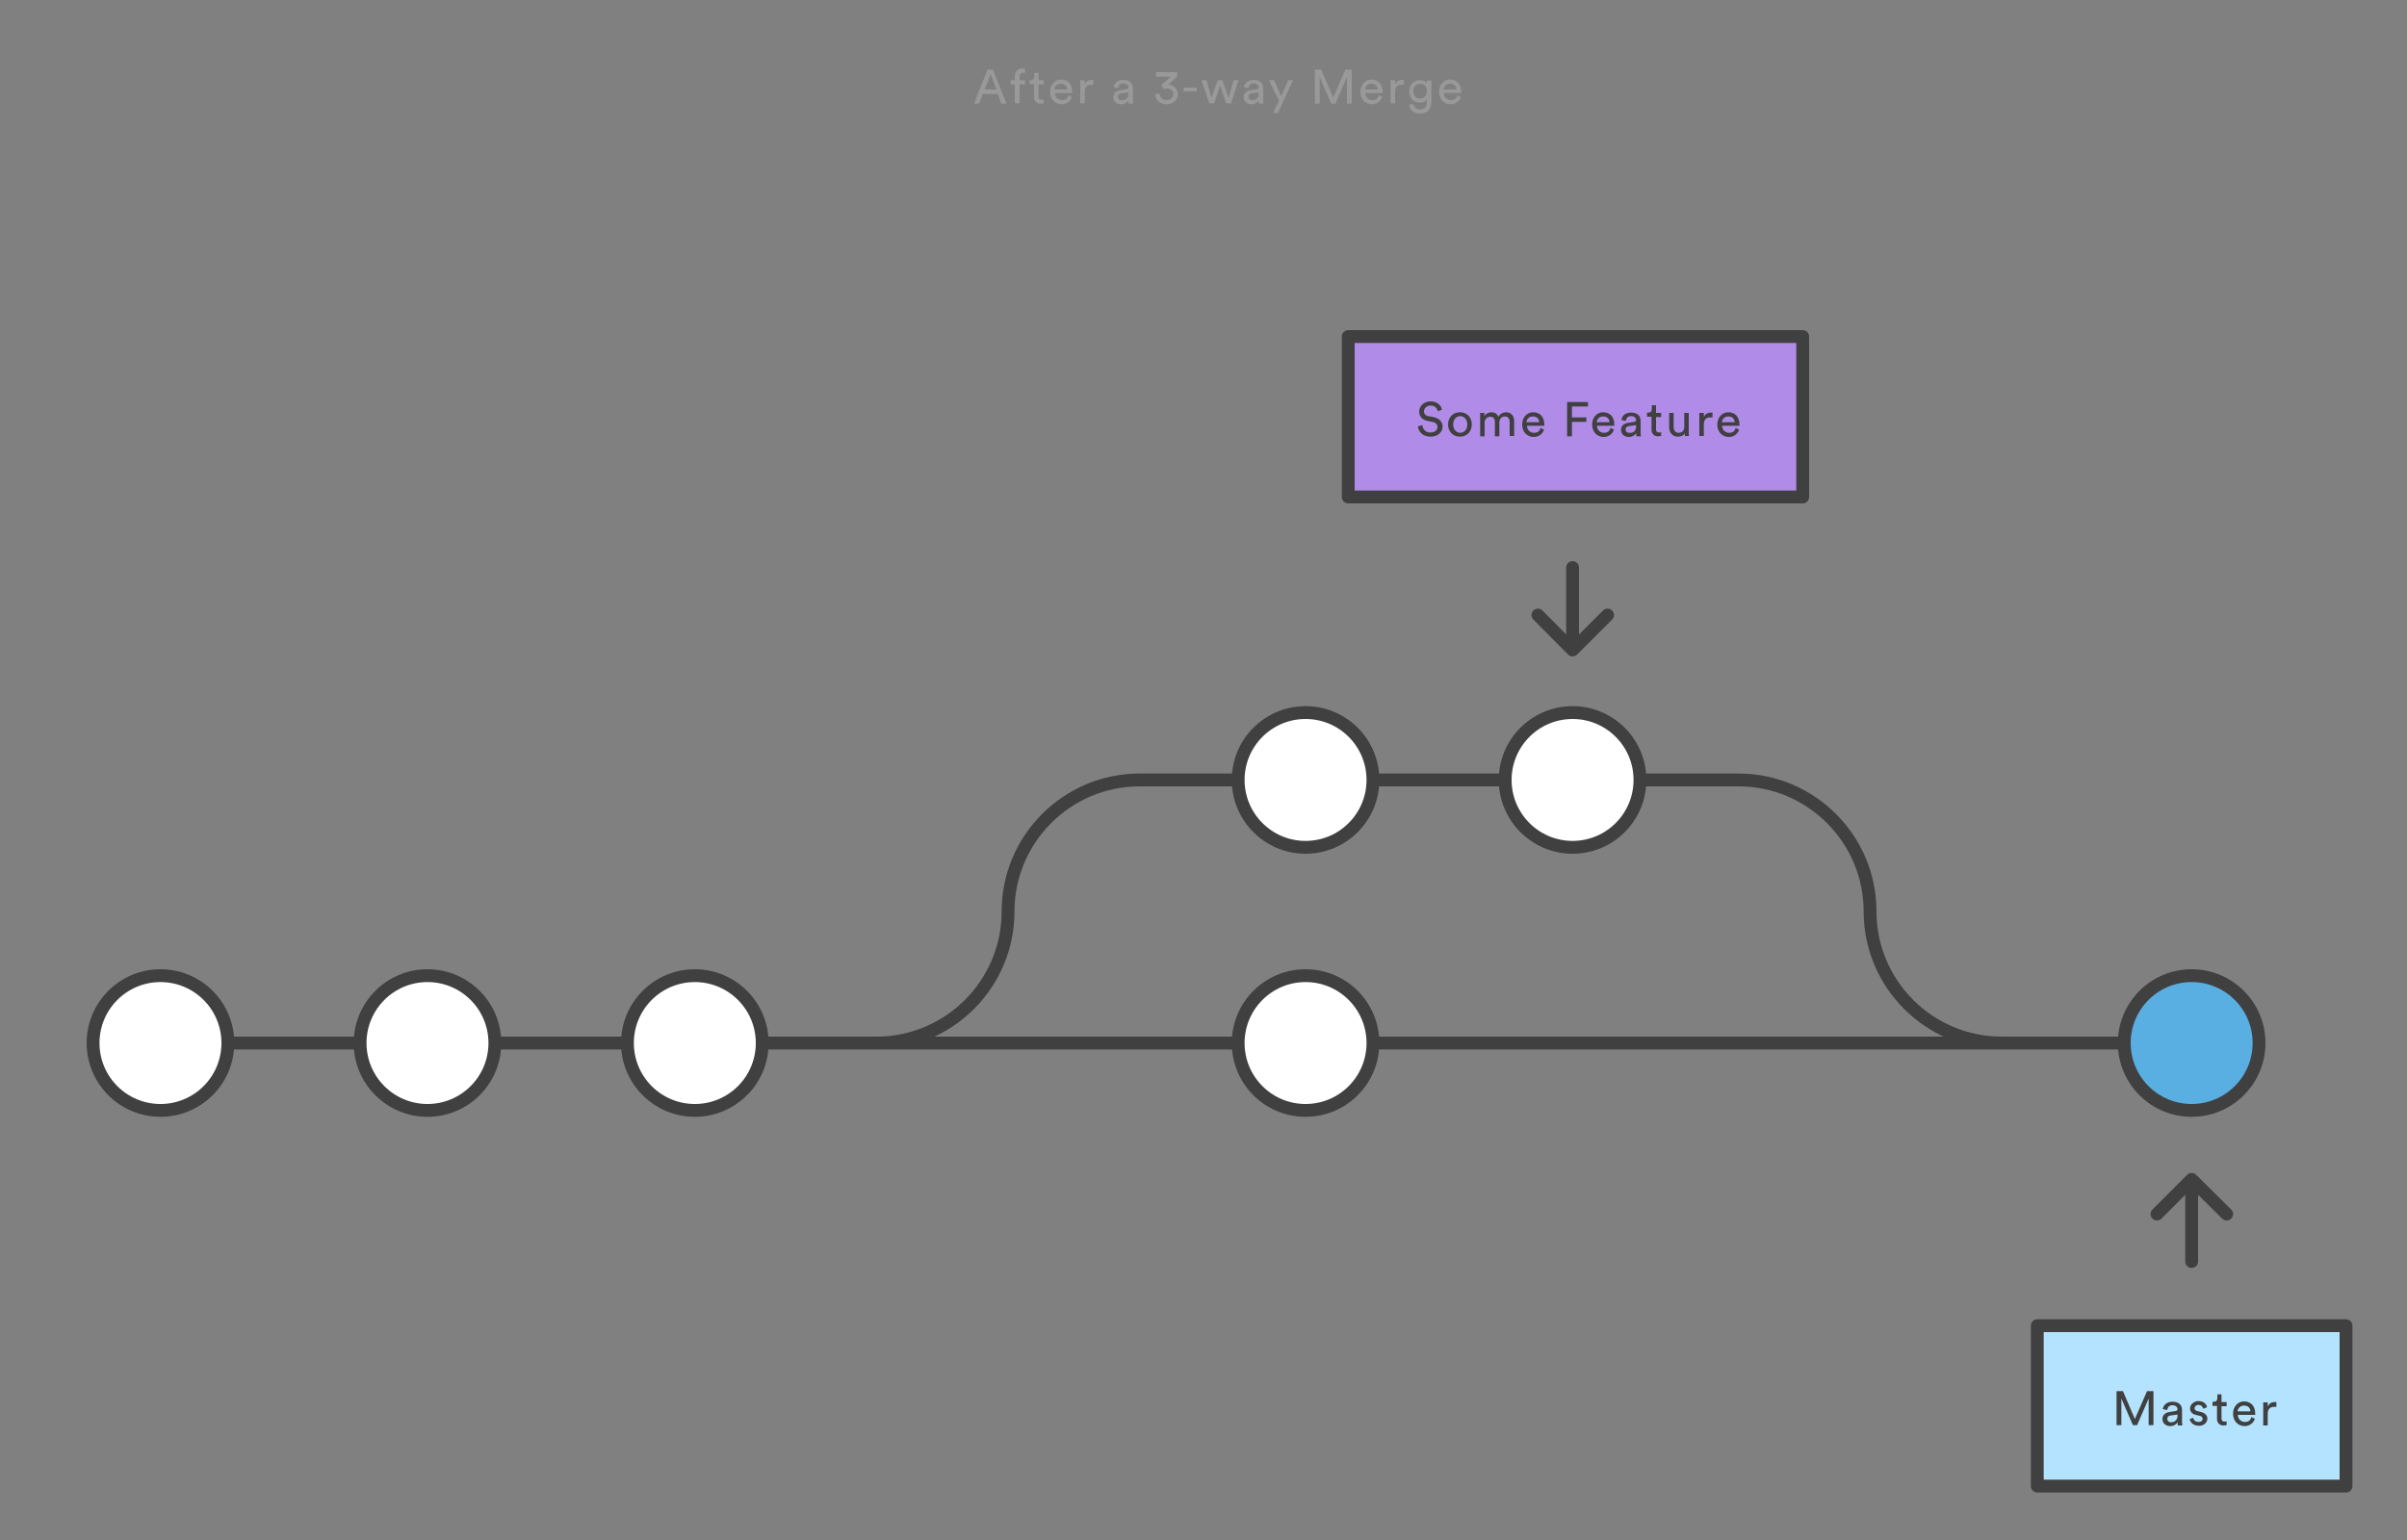 <svg width="750" height="480" xmlns="http://www.w3.org/2000/svg">
 <rect width="100%" height="100%" fill="#808080" stroke="none"/>
 <style>.st0{display:none;} .st1{display:inline;} .st2{fill:#FFFFFF;} .st3{fill:none;stroke:#9882CE;stroke-width:4;stroke-miterlimit:10;} .st4{fill:#FFFFFF;stroke:#404040;stroke-width:4;stroke-linecap:round;stroke-linejoin:round;stroke-miterlimit:10;} .st5{fill:#FFFFFF;stroke:#404040;stroke-width:4;stroke-miterlimit:10;} .st6{fill:#B3E3FF;stroke:#404040;stroke-width:4;stroke-miterlimit:10;} .st7{fill:#B18BE8;stroke:#404040;stroke-width:4;stroke-miterlimit:10;} .st8{fill:#FFFFFF;stroke:#404040;stroke-width:6;stroke-miterlimit:10;} .st9{fill:#B3E3FF;stroke:#404040;stroke-width:6;stroke-miterlimit:10;} .st10{fill:#404040;} .st11{fill:none;stroke:#404040;stroke-width:4;stroke-linecap:round;stroke-linejoin:round;stroke-miterlimit:10;} .st12{fill:#B18BE8;stroke:#404040;stroke-width:4;stroke-linecap:round;stroke-linejoin:round;stroke-miterlimit:10;} .st13{fill:#444444;} .st14{fill:none;stroke:#404040;stroke-width:4;stroke-miterlimit:10;} .st15{fill:#4ED1A1;stroke:#404040;stroke-width:4;stroke-miterlimit:10;} .st16{fill:none;stroke:#CCCCCC;stroke-width:7;stroke-linecap:round;stroke-linejoin:round;stroke-miterlimit:10;} .st17{fill:#FFFFFF;stroke:#CCCCCC;stroke-width:7;stroke-linecap:round;stroke-linejoin:round;stroke-miterlimit:10;} .st18{fill:none;stroke:#404040;stroke-width:7;stroke-miterlimit:10;} .st19{fill:#B3E3FF;stroke:#404040;stroke-width:7;stroke-miterlimit:10;} .st20{fill:none;stroke:#CCCCCC;stroke-width:8;stroke-linecap:round;stroke-miterlimit:10;} .st21{fill:none;stroke:#404040;stroke-width:8;stroke-linecap:round;stroke-miterlimit:10;} .st22{fill:#FFFFFF;stroke:#404040;stroke-width:4;stroke-linejoin:round;stroke-miterlimit:10;} .st23{fill:#B3E3FF;stroke:#404040;stroke-width:4;stroke-linejoin:round;stroke-miterlimit:10;} .st24{fill:none;stroke:#CCCCCC;stroke-linecap:round;stroke-linejoin:round;stroke-miterlimit:10;} .st25{fill:#999999;} .st26{fill:#4ED1A1;stroke:#404040;stroke-width:4;stroke-linecap:round;stroke-linejoin:round;stroke-miterlimit:10;} .st27{fill:#4CD3D6;stroke:#404040;stroke-width:4;stroke-linejoin:round;stroke-miterlimit:10;} .st28{fill:none;stroke:#59AFE1;stroke-width:4;stroke-miterlimit:10;} .st29{fill:#59AFE1;stroke:#404040;stroke-width:4;stroke-linejoin:round;stroke-miterlimit:10;} .st30{fill:none;stroke:#404040;stroke-width:8;stroke-linecap:round;stroke-linejoin:round;stroke-miterlimit:10;stroke-dasharray:0,30;} .st31{fill:#FFFFFF;stroke:#59AFE1;stroke-width:4;stroke-miterlimit:10;} .st32{fill:#FC8363;stroke:#404040;stroke-width:4;stroke-linecap:round;stroke-linejoin:round;stroke-miterlimit:10;} .st33{fill:#CCCCCC;stroke:#404040;stroke-width:4;stroke-miterlimit:10;} .st34{fill:#FFFFFF;stroke:#6693ED;stroke-width:4;stroke-miterlimit:10;} .st35{fill:none;stroke:#A97CDD;stroke-width:4;stroke-linecap:round;stroke-linejoin:round;stroke-miterlimit:10;} .st36{fill:none;stroke:#B3E3FF;stroke-width:4;stroke-linecap:round;stroke-linejoin:round;stroke-miterlimit:10;} .st37{fill:none;stroke:#4ED1A1;stroke-width:4;stroke-linecap:round;stroke-miterlimit:10;} .st38{fill:none;stroke:#4ED1A1;stroke-width:4;stroke-linecap:round;stroke-linejoin:round;stroke-miterlimit:10;} .st39{fill:#E24B88;stroke:#404040;stroke-width:4;stroke-linecap:round;stroke-linejoin:round;stroke-miterlimit:10;} .st40{fill:none;stroke:#DEEFF8;stroke-width:4;stroke-miterlimit:10;} .st41{fill:none;stroke:#CCCCCC;stroke-width:4;stroke-linecap:round;stroke-linejoin:round;} .st42{fill:none;stroke:#CCCCCC;stroke-width:4;stroke-linecap:round;stroke-linejoin:round;stroke-dasharray:0,14.305;} .st43{fill:none;stroke:#CCCCCC;stroke-width:4;stroke-linecap:round;stroke-linejoin:round;stroke-dasharray:0,14.169;} .st44{fill:none;stroke:#CCCCCC;stroke-width:4;stroke-linecap:round;stroke-linejoin:round;stroke-dasharray:0,13.979;} .st45{fill:none;stroke:#CCCCCC;stroke-width:4;stroke-linecap:round;stroke-linejoin:round;stroke-dasharray:0,14.788;} .st46{fill:none;stroke:#CCCCCC;stroke-width:4;stroke-linecap:round;stroke-linejoin:round;stroke-dasharray:0,14.963;} .st47{fill:#B3E3FF;stroke:#404040;stroke-width:4;stroke-linecap:round;stroke-linejoin:round;stroke-miterlimit:10;} .st48{fill:none;stroke:#CCCCCC;stroke-width:4;stroke-linecap:round;stroke-linejoin:round;stroke-dasharray:0,12.543;} .st49{fill:none;stroke:#CCCCCC;stroke-width:4;stroke-linecap:round;stroke-linejoin:round;stroke-dasharray:0,13.684;} .st50{fill:none;stroke:#CCCCCC;stroke-width:4;stroke-linecap:round;stroke-linejoin:round;stroke-dasharray:0,13.772;} .st51{fill:none;stroke:#CCCCCC;stroke-width:4;stroke-linecap:round;stroke-linejoin:round;stroke-dasharray:0,13.649;} .st52{fill:none;stroke:#CCCCCC;stroke-width:4;stroke-linecap:round;stroke-linejoin:round;stroke-dasharray:0,13.907;} .st53{fill:#4CD3D6;stroke:#404040;stroke-width:4;stroke-linecap:round;stroke-linejoin:round;stroke-miterlimit:10;} .st54{fill:none;stroke:#CCCCCC;stroke-width:4;stroke-linecap:round;stroke-linejoin:round;stroke-dasharray:0,14.986;} .st55{fill:none;stroke:#CCCCCC;stroke-width:4;stroke-linecap:round;stroke-linejoin:round;stroke-dasharray:0,14.012;} .st56{fill:none;stroke:#CCCCCC;stroke-width:4;stroke-linecap:round;stroke-linejoin:round;stroke-dasharray:0,14.124;} .st57{fill:none;} .st58{fill:#FFFFFF;stroke:#404040;stroke-width:7;stroke-linecap:round;stroke-linejoin:round;stroke-miterlimit:10;} .st59{fill:#59AFE1;stroke:#404040;stroke-width:7;stroke-linejoin:round;stroke-miterlimit:10;} .st60{fill:#E24B88;stroke:#404040;stroke-width:7;stroke-linecap:round;stroke-linejoin:round;stroke-miterlimit:10;} .st61{fill:none;stroke:#404040;stroke-width:7;stroke-linecap:round;stroke-linejoin:round;stroke-miterlimit:10;} .st62{fill:none;stroke:#CCCCCC;stroke-width:4;stroke-linecap:round;stroke-linejoin:round;stroke-miterlimit:10;} .st63{fill:#FFFFFF;stroke:#CCCCCC;stroke-width:4;stroke-linecap:round;stroke-linejoin:round;stroke-miterlimit:10;} .st64{fill:#F5F5F5;} .st65{fill:#3873AE;} .st66{fill:#75706C;} .st67{fill:none;stroke:#B3E3FF;stroke-width:4;stroke-miterlimit:10;} .st68{fill:#6F6F6F;} .st69{fill:none;stroke:#6F6F6F;stroke-width:2;stroke-miterlimit:10;} .st70{fill:none;stroke:#6F6F6F;stroke-width:3;stroke-miterlimit:10;}</style>

 <g>
  <title>background</title>
  <rect fill="none" id="canvas_background" height="482" width="752" y="-1" x="-1"/>
 </g>
 <g>
  <title>Layer 1</title>
  <g id="git_x5F_branch_x5F_9">
   <path id="svg_1" d="m310.9,29.3l-4.7,0l-1.1,3l-1.6,0l4.2,-10.6l1.7,0l4.2,10.6l-1.6,0l-1.1,-3zm-4.1,-1.4l3.7,0l-1.8,-4.8l-1.9,4.8zm10.9,-1.6l0,5.9l-1.5,0l0,-5.9l-1.3,0l0,-1.3l1.3,0l0,-1.2c0,-1.6 1.1,-2.5 2.4,-2.5c0.5,0 0.8,0.1 0.8,0.2l0,1.3c-0.1,0 -0.3,-0.1 -0.6,-0.1c-0.5,0 -1.1,0.2 -1.1,1.2l0,1.1l1.7,0l0,1.3l-1.7,0zm5.9,-1.3l1.6,0l0,1.3l-1.6,0l0,3.8c0,0.7 0.3,1 1,1c0.2,0 0.4,0 0.6,-0.1l0,1.2c-0.1,0 -0.5,0.1 -1,0.1c-1.2,0 -2,-0.8 -2,-2.1l0,-4l-1.4,0l0,-1.2l0.4,0c0.8,0 1.1,-0.5 1.1,-1.1l0,-1.2l1.3,0l0,2.3zm10.4,5.2c-0.4,1.3 -1.6,2.3 -3.2,2.3c-1.9,0 -3.6,-1.4 -3.6,-3.9c0,-2.3 1.6,-3.8 3.4,-3.8c2.2,0 3.5,1.5 3.5,3.8l0,0.4l-5.4,0c0,1.3 1,2.2 2.2,2.2c1.2,0 1.8,-0.6 2,-1.5l1.1,0.5zm-1.5,-2.3c0,-1 -0.7,-1.8 -2,-1.8c-1.2,0 -1.9,0.9 -2,1.8l4,0zm8.1,-1.5l-0.6,0c-1.2,0 -2,0.6 -2,2.2l0,3.6l-1.4,0l0,-7.2l1.4,0l0,1.3c0.5,-1.1 1.4,-1.4 2.2,-1.4l0.5,0l0,1.5l-0.1,0zm8.5,1.7l1.9,-0.3c0.4,-0.1 0.6,-0.3 0.6,-0.5c0,-0.7 -0.5,-1.3 -1.6,-1.3c-1,0 -1.5,0.6 -1.6,1.5l-1.4,-0.3c0.2,-1.4 1.4,-2.3 3,-2.3c2.2,0 3,1.2 3,2.6l0,3.6c0,0.6 0.1,1 0.1,1.2l-1.4,0c0,-0.2 -0.1,-0.5 -0.1,-1c-0.3,0.5 -1,1.2 -2.3,1.2c-1.5,0 -2.4,-1 -2.4,-2.2c0,-1.3 0.9,-2 2.2,-2.2zm2.5,1l0,-0.3l-2.2,0.3c-0.6,0.1 -1.1,0.4 -1.1,1.1c0,0.5 0.4,1 1.2,1c1.1,0.1 2.1,-0.5 2.1,-2.1zm10.3,-2.6l2.9,-2.6l-4.6,0l0,-1.4l6.6,0l0,1.3l-2.8,2.6c1.4,0 3,1 3,3c0,1.6 -1.3,3.1 -3.5,3.1s-3.5,-1.5 -3.6,-3.1l1.4,-0.3c0.1,1.3 1,2.1 2.2,2.1c1.3,0 2.1,-0.8 2.1,-1.8c0,-1.3 -1,-1.8 -2,-1.8c-0.3,0 -0.6,0.1 -0.9,0.2l-0.8,-1.3zm6.9,2l0,-1.2l4.1,0l0,1.2l-4.1,0zm12.1,-3.5l1.9,5.4l1.6,-5.4l1.5,0l-2.3,7.2l-1.5,0l-1.9,-5.5l-1.9,5.5l-1.5,0l-2.4,-7.2l1.5,0l1.6,5.4l1.9,-5.4l1.5,0zm8.8,3.1l1.9,-0.3c0.4,-0.1 0.6,-0.3 0.6,-0.5c0,-0.7 -0.5,-1.3 -1.6,-1.3c-1,0 -1.5,0.6 -1.6,1.5l-1.4,-0.3c0.2,-1.4 1.4,-2.3 3,-2.3c2.2,0 3,1.2 3,2.6l0,3.6c0,0.6 0.1,1 0.1,1.2l-1.4,0c0,-0.2 -0.1,-0.5 -0.1,-1c-0.3,0.5 -1,1.2 -2.3,1.2c-1.5,0 -2.4,-1 -2.4,-2.2c0,-1.3 1,-2 2.2,-2.2zm2.5,1l0,-0.3l-2.2,0.3c-0.6,0.1 -1,0.4 -1,1.1c0,0.5 0.4,1 1.2,1c1.1,0.1 2,-0.5 2,-2.1zm4.5,6.1l1.8,-3.8l-3.1,-6.4l1.6,0l2.2,5l2.2,-5l1.5,0l-4.7,10.2l-1.5,0zm23,-3l0,-8.2l-3.6,8.3l-1.3,0l-3.6,-8.3l0,8.3l-1.5,0l0,-10.6l2,0l3.7,8.7l3.8,-8.7l2,0l0,10.6l-1.5,0l0,-0.1zm11,-2c-0.4,1.3 -1.6,2.3 -3.2,2.3c-1.9,0 -3.6,-1.4 -3.6,-3.9c0,-2.3 1.6,-3.8 3.4,-3.8c2.2,0 3.5,1.5 3.5,3.8l0,0.4l-5.4,0c0,1.3 1,2.2 2.2,2.2c1.2,0 1.8,-0.6 2,-1.5l1.1,0.5zm-1.4,-2.3c0,-1 -0.7,-1.8 -2,-1.8c-1.2,0 -1.9,0.9 -2,1.8l4,0zm8,-1.5l-0.6,0c-1.2,0 -2,0.6 -2,2.2l0,3.6l-1.4,0l0,-7.2l1.4,0l0,1.3c0.5,-1.1 1.4,-1.4 2.2,-1.4l0.5,0l0,1.5l-0.1,0zm3.1,5.9c0.1,1 0.9,1.8 2,1.8c1.5,0 2.2,-0.8 2.2,-2.3l0,-1c-0.3,0.7 -1.1,1.2 -2.2,1.2c-1.9,0 -3.3,-1.5 -3.3,-3.5c0,-1.9 1.3,-3.5 3.3,-3.5c1.1,0 1.9,0.4 2.2,1.1l0,-1l1.4,0l0,6.7c0,1.8 -0.9,3.6 -3.6,3.6c-1.8,0 -3.1,-1.1 -3.3,-2.7l1.3,-0.4zm4.2,-3.9c0,-1.4 -0.8,-2.3 -2.1,-2.3c-1.2,0 -2.1,0.9 -2.1,2.3s0.8,2.3 2.1,2.3c1.2,0 2.1,-0.9 2.1,-2.3zm10.6,1.8c-0.4,1.3 -1.6,2.3 -3.2,2.3c-1.9,0 -3.6,-1.4 -3.6,-3.9c0,-2.3 1.6,-3.8 3.4,-3.8c2.2,0 3.5,1.5 3.5,3.8l0,0.4l-5.4,0c0,1.3 1,2.2 2.2,2.2c1.2,0 1.8,-0.6 2,-1.5l1.1,0.5zm-1.4,-2.3c0,-1 -0.7,-1.8 -2,-1.8c-1.2,0 -1.9,0.9 -2,1.8l4,0z" class="st25"/>
   <path id="svg_2" d="m634.8,413.2l96.2,0l0,50l-96.2,0l0,-50z" class="st23"/>
   <path id="svg_3" d="m669.5,444.2l0,-8.3l-3.6,8.3l-1.3,0l-3.6,-8.3l0,8.3l-1.5,0l0,-10.6l2,0l3.7,8.7l3.8,-8.7l2,0l0,10.6l-1.5,0zm6.5,-4.1l1.9,-0.3c0.4,-0.1 0.6,-0.3 0.6,-0.5c0,-0.7 -0.5,-1.3 -1.6,-1.3c-1,0 -1.5,0.6 -1.6,1.5l-1.4,-0.3c0.2,-1.4 1.4,-2.3 3,-2.3c2.2,0 3,1.2 3,2.6l0,3.6c0,0.6 0.1,1 0.1,1.2l-1.4,0c0,-0.2 -0.1,-0.5 -0.1,-1c-0.3,0.5 -1,1.2 -2.3,1.2c-1.5,0 -2.4,-1 -2.4,-2.2c0,-1.3 0.9,-2 2.2,-2.2zm2.5,1.1l0,-0.3l-2.2,0.3c-0.6,0.1 -1,0.4 -1,1.1c0,0.5 0.4,1 1.2,1c1,0 2,-0.6 2,-2.1zm4.9,0.7c0.1,0.8 0.7,1.3 1.7,1.3c0.8,0 1.2,-0.4 1.2,-1c0,-0.4 -0.3,-0.8 -0.9,-0.9l-1.2,-0.3c-1.1,-0.2 -1.8,-1 -1.8,-2c0,-1.2 1.2,-2.3 2.6,-2.3c2,0 2.6,1.3 2.7,1.9l-1.2,0.5c-0.1,-0.4 -0.4,-1.2 -1.5,-1.2c-0.7,0 -1.2,0.5 -1.2,1c0,0.4 0.3,0.8 0.8,0.9l1.2,0.3c1.3,0.3 2,1.1 2,2.1s-0.9,2.2 -2.6,2.2c-2,0 -2.8,-1.3 -2.9,-2.1l1.1,-0.4zm8.8,-4.9l1.6,0l0,1.3l-1.6,0l0,3.8c0,0.7 0.3,1 1,1c0.2,0 0.4,0 0.6,-0.1l0,1.2c-0.1,0 -0.5,0.1 -1,0.1c-1.2,0 -2,-0.8 -2,-2.1l0,-4l-1.4,0l0,-1.3l0.4,0c0.8,0 1.1,-0.5 1.1,-1.1l0,-1.2l1.3,0l0,2.4zm10.4,5.2c-0.4,1.3 -1.6,2.3 -3.2,2.3c-1.9,0 -3.6,-1.4 -3.6,-3.9c0,-2.3 1.6,-3.8 3.4,-3.8c2.2,0 3.5,1.5 3.5,3.8l0,0.4l-5.4,0c0,1.3 1,2.2 2.2,2.2c1.2,0 1.8,-0.6 2,-1.5l1.1,0.5zm-1.4,-2.3c0,-1 -0.7,-1.8 -2,-1.8c-1.2,0 -1.9,0.9 -2,1.8l4,0zm8,-1.4l-0.6,0c-1.2,0 -2,0.6 -2,2.2l0,3.6l-1.4,0l0,-7.2l1.4,0l0,1.3c0.5,-1.1 1.4,-1.4 2.2,-1.4l0.5,0l0,1.5l-0.1,0z" class="st10"/>
   <path id="svg_4" d="m682.9,369.7l0,23.5m-10.8,-14.8l10.8,-10.8l10.9,10.8m-183,-135.3l-83,0l41.2,0m-196.2,82l369.1,0m-327.8,-41c0,22.6 -18.4,41 -41,41l-202.1,0m243.1,-41c0,-22.6 18.4,-41 41,-41l30.7,0m196.9,41c0,22.6 18.4,41 41,41l60.2,0m-101.2,-41c0,-22.6 -18.4,-41 -41,-41l-30.7,0" class="st11"/>
   <circle id="svg_5" r="21" cy="325.1" cx="216.5" class="st4"/>
   <circle id="svg_6" r="21" cy="325.1" cx="133.2" class="st4"/>
   <circle id="svg_7" r="21" cy="243.1" cx="490" class="st4"/>
   <circle id="svg_8" r="21" cy="243.1" cx="406.8" class="st4"/>
   <circle id="svg_9" r="21" cy="325.1" cx="406.8" class="st4"/>
   <circle id="svg_10" r="21" cy="325.1" cx="682.9" class="st29"/>
   <circle id="svg_11" r="21" cy="325.1" cx="50" class="st4"/>
   <path id="svg_12" d="m490,200.4l0,-23.5m10.9,14.8l-10.9,10.9l-10.8,-10.9" class="st11"/>
   <path id="svg_13" d="m420.1,104.9l141.6,0l0,50l-141.6,0l0,-50z" class="st12"/>
   <path id="svg_14" d="m448,128.2c-0.1,-0.8 -0.8,-1.8 -2.2,-1.8c-1.2,0 -2.1,0.8 -2.1,1.8c0,0.8 0.5,1.4 1.4,1.5l1.6,0.3c1.8,0.4 2.8,1.5 2.8,3c0,1.6 -1.4,3.1 -3.7,3.1c-2.6,0 -3.8,-1.6 -4,-3.2l1.4,-0.4c0.1,1.2 0.9,2.3 2.5,2.3c1.5,0 2.2,-0.8 2.2,-1.7c0,-0.8 -0.5,-1.4 -1.6,-1.6l-1.5,-0.3c-1.5,-0.3 -2.6,-1.3 -2.6,-2.9c0,-1.7 1.5,-3.2 3.5,-3.2c2.4,0 3.4,1.5 3.6,2.6l-1.3,0.5zm10.6,4.1c0,2.2 -1.5,3.8 -3.7,3.8s-3.7,-1.6 -3.7,-3.8c0,-2.2 1.5,-3.8 3.7,-3.8s3.7,1.6 3.7,3.8zm-1.4,0c0,-1.7 -1.1,-2.6 -2.2,-2.6s-2.2,0.9 -2.2,2.6c0,1.7 1.1,2.6 2.2,2.6s2.2,-0.9 2.2,-2.6zm4,3.6l0,-7.2l1.3,0l0,1c0.5,-0.8 1.4,-1.2 2.2,-1.2c0.9,0 1.8,0.4 2.2,1.4c0.6,-1 1.5,-1.4 2.4,-1.4c1.3,0 2.5,0.9 2.5,2.7l0,4.7l-1.4,0l0,-4.5c0,-0.9 -0.5,-1.6 -1.5,-1.6s-1.7,0.8 -1.7,1.8l0,4.4l-1.4,0l0,-4.5c0,-0.9 -0.4,-1.6 -1.5,-1.6c-1,0 -1.7,0.8 -1.7,1.8l0,4.3l-1.4,0l0,-0.1zm19.9,-2c-0.4,1.3 -1.6,2.3 -3.2,2.3c-1.9,0 -3.6,-1.4 -3.6,-3.9c0,-2.3 1.6,-3.8 3.4,-3.8c2.2,0 3.5,1.5 3.5,3.8l0,0.4l-5.4,0c0,1.3 1,2.2 2.2,2.2c1.2,0 1.8,-0.6 2,-1.5l1.1,0.5zm-1.5,-2.3c0,-1 -0.7,-1.8 -2,-1.8c-1.2,0 -1.9,0.9 -2,1.8l4,0zm8.7,4.3l0,-10.6l6.5,0l0,1.4l-5,0l0,3.4l4.5,0l0,1.4l-4.5,0l0,4.5l-1.5,0l0,-0.1zm14.6,-2c-0.4,1.3 -1.6,2.3 -3.2,2.3c-1.9,0 -3.6,-1.4 -3.6,-3.9c0,-2.3 1.6,-3.8 3.4,-3.8c2.2,0 3.5,1.5 3.5,3.8l0,0.4l-5.4,0c0,1.3 1,2.2 2.2,2.2c1.2,0 1.8,-0.6 2,-1.5l1.1,0.5zm-1.4,-2.3c0,-1 -0.7,-1.8 -2,-1.8c-1.2,0 -1.9,0.9 -2,1.8l4,0zm5.8,0.2l1.9,-0.3c0.4,-0.1 0.6,-0.3 0.6,-0.5c0,-0.7 -0.5,-1.3 -1.6,-1.3c-1,0 -1.5,0.6 -1.6,1.5l-1.4,-0.3c0.2,-1.4 1.4,-2.3 3,-2.3c2.2,0 3,1.2 3,2.6l0,3.6c0,0.6 0.1,1 0.1,1.2l-1.4,0c0,-0.2 -0.1,-0.5 -0.1,-1c-0.3,0.5 -1,1.2 -2.3,1.2c-1.5,0 -2.4,-1 -2.4,-2.2c0,-1.3 0.9,-2 2.2,-2.2zm2.5,1l0,-0.3l-2.2,0.3c-0.6,0.1 -1.1,0.4 -1.1,1.1c0,0.5 0.4,1 1.2,1c1.2,0.1 2.1,-0.5 2.1,-2.1zm6.2,-4.1l1.6,0l0,1.3l-1.6,0l0,3.8c0,0.7 0.3,1 1,1c0.2,0 0.4,0 0.6,-0.1l0,1.2c-0.1,0 -0.5,0.1 -1,0.1c-1.2,0 -2,-0.8 -2,-2.1l0,-4l-1.4,0l0,-1.3l0.4,0c0.8,0 1.1,-0.5 1.1,-1.1l0,-1.2l1.3,0l0,2.4zm6.8,7.4c-1.7,0 -2.7,-1.3 -2.7,-2.9l0,-4.5l1.4,0l0,4.3c0,1 0.4,1.9 1.6,1.9c1.1,0 1.7,-0.8 1.7,-1.8l0,-4.4l1.4,0l0,5.9c0,0.6 0,1.1 0.1,1.3l-1.3,0c0,-0.2 -0.1,-0.6 -0.1,-0.9c-0.3,0.8 -1.2,1.1 -2.1,1.1zm10.7,-6l-0.6,0c-1.2,0 -2,0.6 -2,2.2l0,3.6l-1.4,0l0,-7.2l1.4,0l0,1.3c0.5,-1.1 1.4,-1.4 2.2,-1.4l0.5,0l0,1.5l-0.1,0zm8.4,3.8c-0.4,1.3 -1.6,2.3 -3.2,2.3c-1.9,0 -3.6,-1.4 -3.6,-3.9c0,-2.3 1.6,-3.8 3.4,-3.8c2.2,0 3.5,1.5 3.5,3.8l0,0.4l-5.4,0c0,1.3 1,2.2 2.2,2.2c1.2,0 1.8,-0.6 2,-1.5l1.1,0.5zm-1.4,-2.3c0,-1 -0.7,-1.8 -2,-1.8c-1.2,0 -1.9,0.9 -2,1.8l4,0z" class="st10"/>
  </g>
 </g>
</svg>